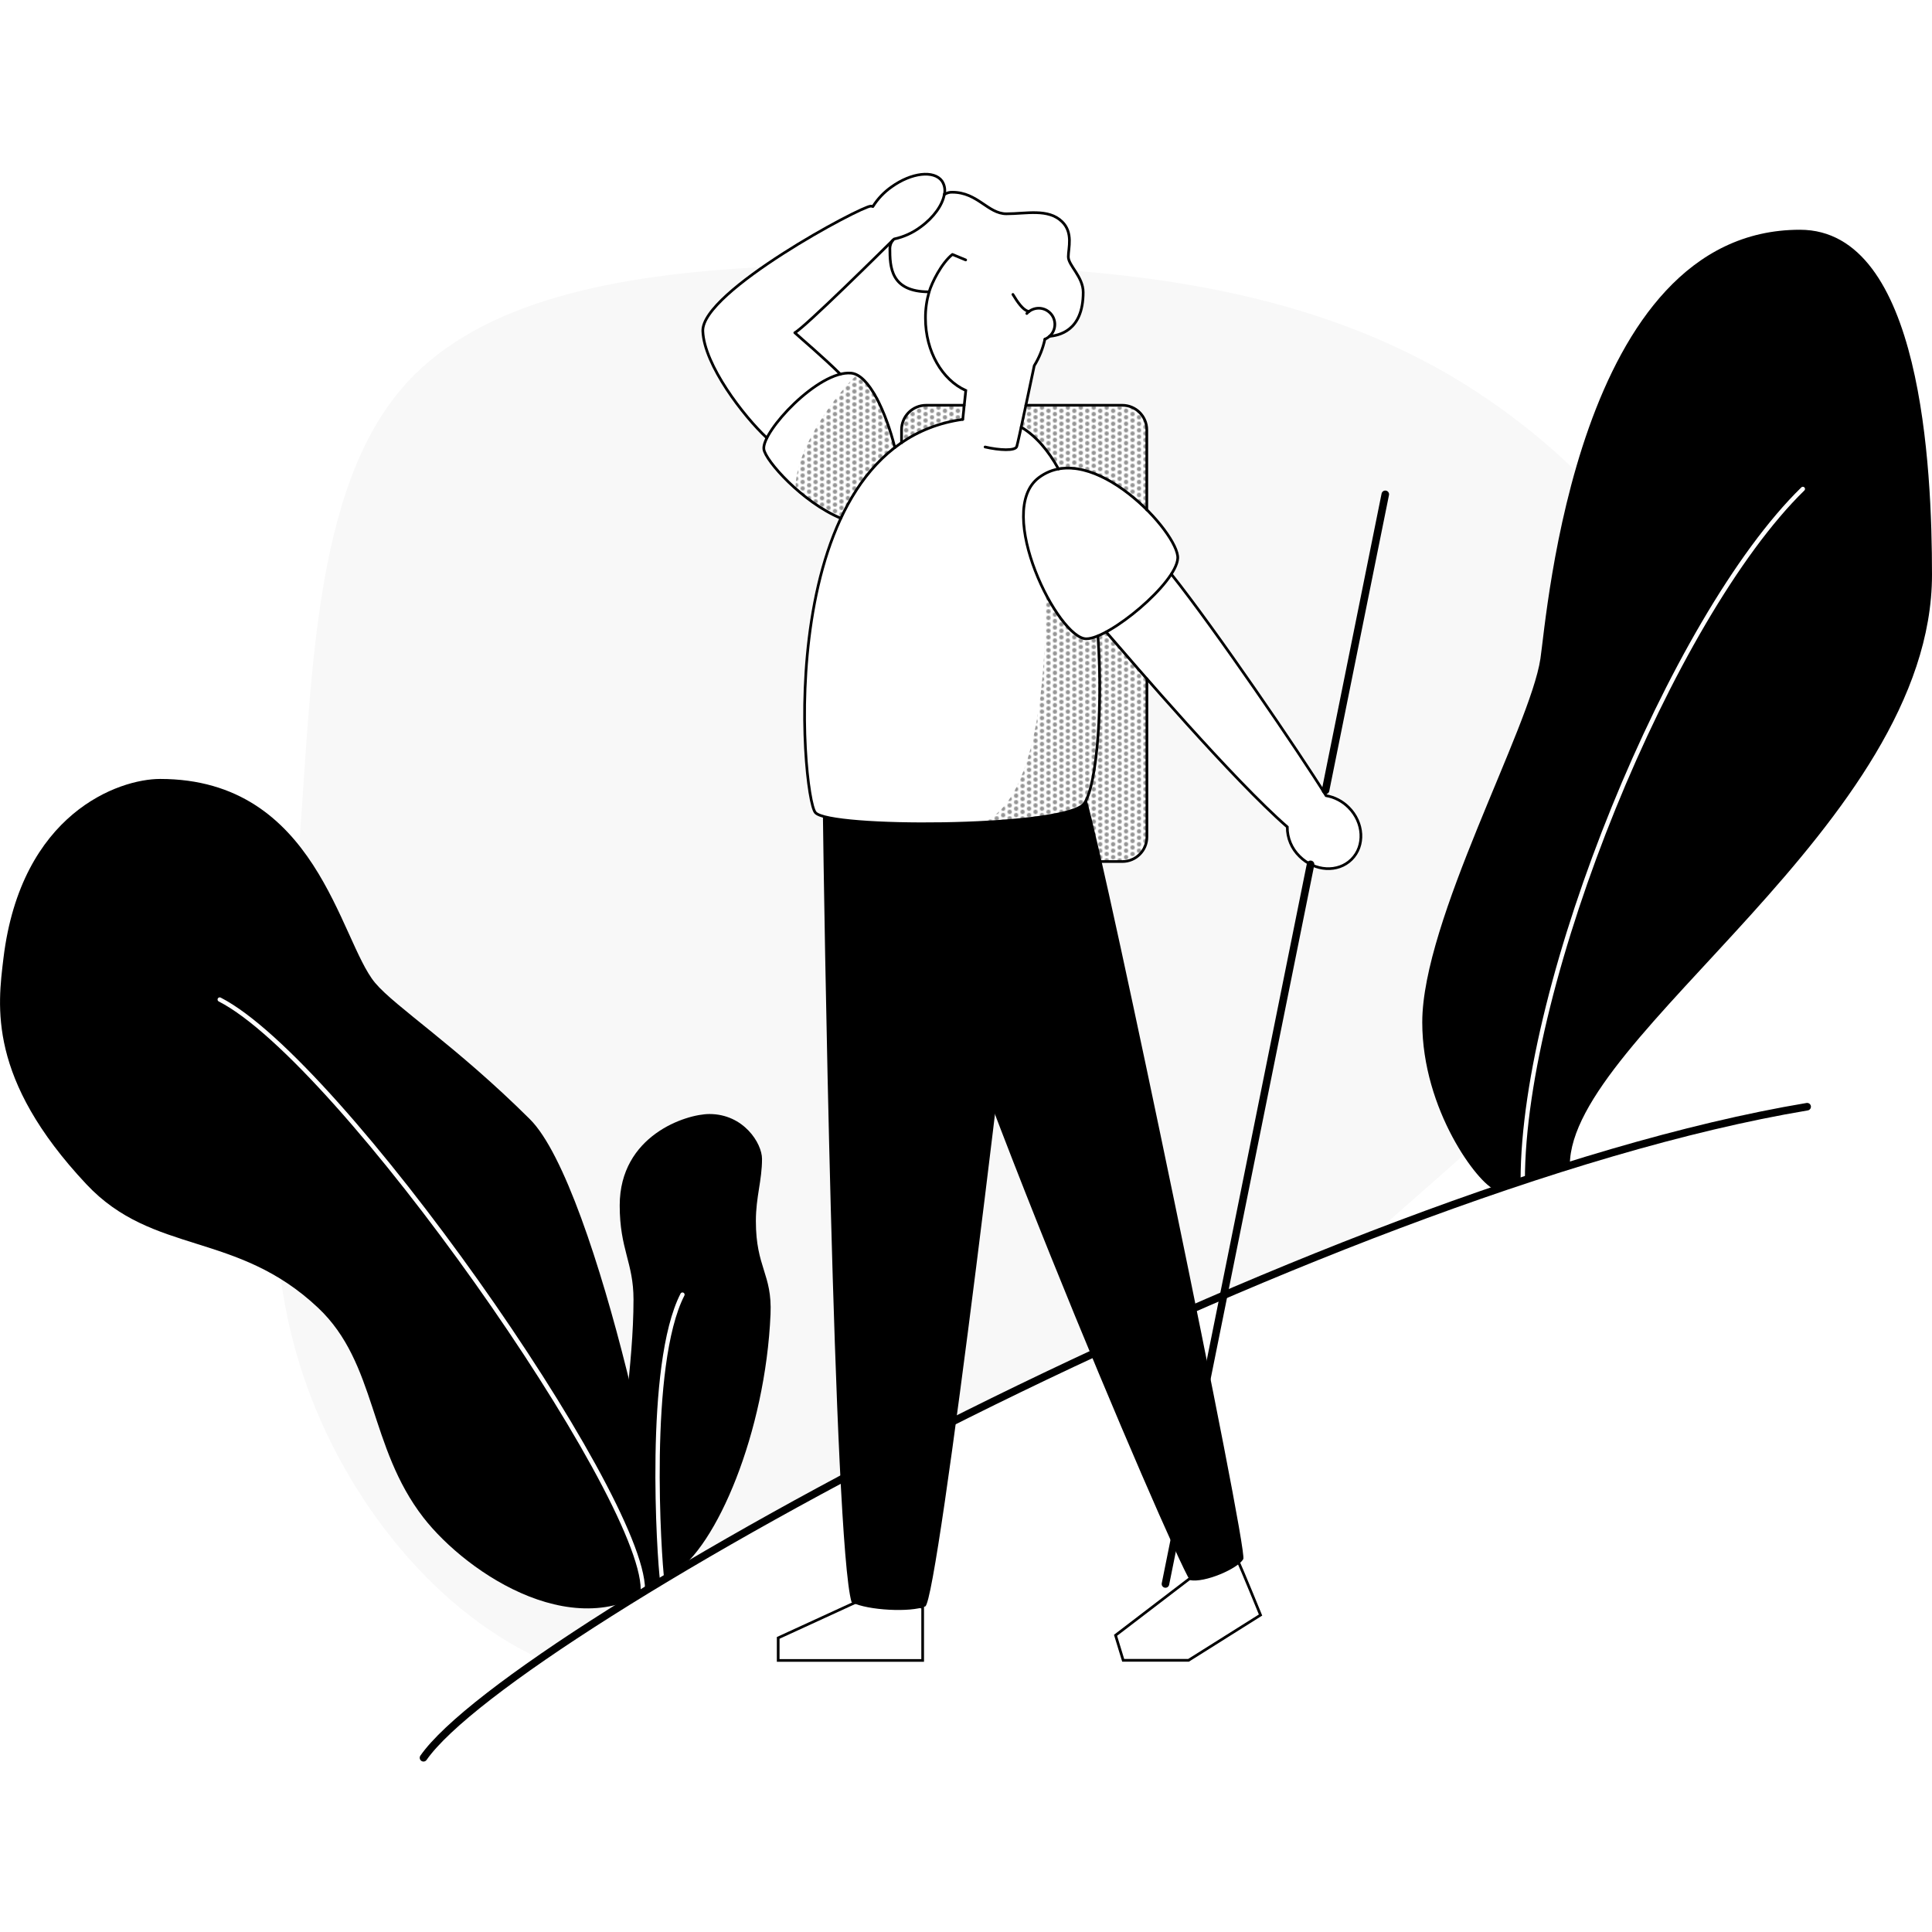 <?xml version="1.0" encoding="utf-8"?>
<!-- Generator: Adobe Illustrator 23.0.2, SVG Export Plug-In . SVG Version: 6.00 Build 0)  -->
<svg version="1.1" id="Calque_1" xmlns="http://www.w3.org/2000/svg" xmlns:xlink="http://www.w3.org/1999/xlink" x="0px" y="0px"
	 viewBox="0 0 1792 1792" style="enable-background:new 0 0 1792 1792;" xml:space="preserve">
<style type="text/css">
	.st0{fill:none;}
	.st1{fill:#949494;}
	.st2{fill:url(#SVGID_1_);}
	.st3{fill:url(#SVGID_2_);}
	.st4{fill:url(#SVGID_3_);}
	.st5{fill:url(#SVGID_4_);}
	.st6{fill:url(#SVGID_5_);}
	.st7{fill:#F8F8F8;}
	.st8{fill:none;stroke:#000000;stroke-width:2.5;stroke-linecap:round;stroke-miterlimit:10;}
	.st9{fill:none;stroke:#FFFFFF;stroke-width:4;stroke-linecap:round;stroke-miterlimit:10;}
	.st10{fill:none;stroke:#000000;stroke-width:7;stroke-linecap:round;stroke-miterlimit:10;}
	.st11{fill:none;stroke:#000000;stroke-width:2.5;stroke-linecap:round;stroke-linejoin:round;}
</style>
<pattern  x="423.8" y="1285.4" width="12" height="12" patternUnits="userSpaceOnUse" id="New_Pattern" viewBox="2 -14 12 12" style="overflow:visible;">
	<g>
		<rect x="2" y="-14" class="st0" width="12" height="12"/>
		<rect x="2" y="-14" class="st0" width="12" height="12"/>
		<rect x="2" y="-14" class="st0" width="12" height="12"/>
		<circle class="st1" cx="14" cy="-5" r="2"/>
		<circle class="st1" cx="8" cy="-2" r="2"/>
		<circle class="st1" cx="2" cy="-5" r="2"/>
		<circle class="st1" cx="14" cy="-11" r="2"/>
		<circle class="st1" cx="8" cy="-8" r="2"/>
		<circle class="st1" cx="2" cy="-11" r="2"/>
		<circle class="st1" cx="8" cy="-14" r="2"/>
	</g>
</pattern>
<g>
	<title>hiker-man-monochrome</title>
	<g id="Layer_2">
		<g id="shadows">
			<pattern  id="SVGID_1_" xlink:href="#New_Pattern" patternTransform="matrix(-1 0 0 -1 -16267.74 -14362.57)">
			</pattern>
			<path class="st2" d="M969.2,549.5c1.2,19,3.8,189.7-58,213.2c69.3,4,92.7-5.5,92.7-5.5l4-15.9l4.9-15.7l4.8-32.1l3.3-52.7
				l-2.4-50.9l-9.8,4l-9.5-4.5l-21.6-23.2L969.2,549.5z"/>
			<pattern  id="SVGID_2_" xlink:href="#New_Pattern" patternTransform="matrix(-1 0 0 -1 -16267.74 -14362.57)">
			</pattern>
			<path class="st3" d="M795.1,347.9c-7.6,4.4-58.2,63.5-57.1,105.4c13.5,10.9,41.9,27.4,41.9,27.4l12-22.3l16.1-24.2l22-19l-5.5-19
				l-11.1-30.4L795.1,347.9z"/>
			<pattern  id="SVGID_3_" xlink:href="#New_Pattern" patternTransform="matrix(-1 0 0 -1 -16267.74 -14362.57)">
			</pattern>
			<polygon class="st4" points="836.7,401.4 836.7,410.3 852.7,401.1 893.7,386.7 894.9,375.3 855.6,376.7 839,385.8 			"/>
			<pattern  id="SVGID_4_" xlink:href="#New_Pattern" patternTransform="matrix(-1 0 0 -1 -16267.74 -14362.57)">
			</pattern>
			<polygon class="st5" points="951.3,377 1045.5,376.4 1057.4,382.9 1064.6,397.8 1063.8,473.8 1037.9,450.8 1006.4,436.5 
				980.8,434.2 972.7,420.5 955.6,400.2 946.9,397.6 			"/>
			<pattern  id="SVGID_5_" xlink:href="#New_Pattern" patternTransform="matrix(-1 0 0 -1 -16267.74 -14362.57)">
			</pattern>
			<polygon class="st6" points="1063.8,629.7 1064.6,704.2 1063.8,778.4 1057.5,793.7 1039.8,800.1 1018.7,798.4 1005.6,744.4 
				1013.3,728.6 1020.8,657.4 1020,590.2 1026,587.5 			"/>
		</g>
		<g id="vector">
			<path class="st7" d="M1339.1,344.8c-103.8-59.1-220.7-83.8-341.7-93.6l7.2,16.5l-1.6,18.2l-5.8,13.4L981,309.7l-11.4,3.8
				l-10.5,26.1l-7.8,37.3l51.4-0.6l49.3,1.4l10.8,11.4l1.7,21.3l-2.3,61.1l13.5,15.5l13,18.8l3.5,12.1l-5.9,14.6l14.7,18.3
				l41.3,57.5l46.4,66.1l32,49.9l9.7,12.7l23.5,13.3l8.1,16.7l-1.6,18.7l-8.8,13.5l-15.6,7.5l-19-1.9l-14-10.8l-9.3-25.8l-52.2-52.3
				l-77.9-86.2l0.8,47.4v73.3l-0.8,32.3l-9.4,11.9l-8.6,3.9L1016,799l-243.4-38.5l-7.2-2.8c-2.8-0.6-5.5-1.6-8-3l0,0l0,0
				c-0.4-0.3-0.7-0.5-1-0.9c-1.1-1.3-2.3-4.8-3.5-10.2l0,0c-2.6-11.9-5.2-33-6.1-59.1l-0.4-3.8l0.1-7.4c-0.2-11.4,0-23.7,0.5-36.4
				l0.2-13.3l1.4-11.1c1.1-13.6,2.8-27.6,5.1-41.5v-0.1v-0.1c2-12.2,4.6-24.5,7.6-36.5V534l0,0c4.6-18.2,10.9-36,18.7-53.1l0,0
				c-8.7-3.7-17-8.3-24.7-13.8l0,0l-0.3-0.2c-1.7-1.2-3.5-2.4-5.1-3.8l-14.6-10.6l-10.6-12.4c-2-2.2-3.9-4.4-5.7-6.4l0,0l0,0
				c-2.7-3.1-5.1-6.5-7.3-10l-3.1-4.5l0.3-1.5c-0.1-0.4-0.2-0.8-0.3-1.2c0-3.5,0.9-6.9,2.6-9.9l0,0l-34.2-41.2l-22.3-39.1l-2.7-19.1
				l4.9-14l22.3-23.7l28.9-21.8c-136.4,6.9-260.7,31-330.4,106.9c-89.4,97.4-88.1,280.9-101.6,448.3c-13.5,167.4-42.2,319,1.3,460.9
				c35.6,116.8,120.3,227.4,223.6,274.8c163.5-113.2,475.3-279.3,773.7-394.1c5.3-4.7,10.7-9.5,16.1-14.3
				c122.3-108.1,285.5-242.9,305.1-390.3C1615.2,592.2,1491,431.6,1339.1,344.8z"/>
			<path class="st8" d="M861.8,270.7c-2.3,8-3.5,16.2-3.4,24.5c0,30.9,15.6,57.2,37.4,67l-2.8,26.8"/>
			<path class="st8" d="M913.7,414.6c13.4,3.1,28.1,3.8,29.4-0.5c1.9-6.8,12.5-57.2,16.2-74.9c4.7-7.6,8-15.9,9.9-24.6"/>
			<path d="M1386.9,1103.6c-15.8-5.4-67.7-74-67.7-155.4c0-94.5,100.1-273.5,109.6-337.3c6.1-40.5,33.4-397.8,240.7-397.8
				c113.1,0,122.5,221.1,122.5,319.9c0,231-335.9,427.7-335.9,547.7C1433.6,1090,1410.5,1097.6,1386.9,1103.6z"/>
			<path class="st9" d="M1412.4,1095c0-185.2,138.2-522.7,259.8-641.5"/>
			<path d="M614.2,1466c-10.6-3.1-39.4-39.8-39.4-87.1c0-45.5,12.8-112,12.8-173.6c0-34.3-12.8-46.4-12.8-87.2
				c0-65,61.6-84.8,83.2-84.8c31.8,0,48.8,27.2,48.8,41.6c0,20.1-5.7,35.3-5.7,57.6c0,43.5,15.2,48.9,13.6,86.4
				c-4.7,109.5-50.2,216.6-90.2,240.8L614.2,1466z"/>
			<path d="M614.2,1466c13-11.2-59.7-365.3-122.7-427.9c-68.6-68.2-124.9-104.2-143.6-126.5c-33-39.6-54-189.1-199.4-189.1
				c-38.4,0-129,31.8-145.3,166.3c-5.3,44.2-15,111.7,76.9,209.6c61.9,66,139.3,43.2,215,114.7c54.5,51.4,46.8,129,97.7,194.6
				C433.5,1460,539.1,1530.6,614.2,1466z"/>
			<path class="st9" d="M596.3,1474.4c0-88.9-280.3-489.9-392.5-547.3"/>
			<path class="st9" d="M614.2,1466c-2.8-21.1-14.6-200,18.8-265.2"/>
			<path class="st10" d="M392.8,1630.4c83.9-119.8,833.2-528.5,1283.4-603.9"/>
			<path class="st8" d="M836.2,410.7v-12c0-12.6,10.2-22.8,22.8-22.8h35.3"/>
			<path class="st8" d="M1063.8,629.7v146.6c0,12.6-10.2,22.8-22.8,22.8h-32.4"/>
			<path class="st8" d="M951.5,375.9h89.4c12.6,0,22.8,10.2,22.8,22.8v74.2"/>
			<path class="st8" d="M855.8,1490.8v49.3h-134v-20.9l83-38.1L855.8,1490.8z"/>
			<path class="st8" d="M1146.4,1443.5c6.8,15.2,22.8,54.5,22.8,54.5l-66.8,42h-60.6l-7.1-23.2l76.1-58.2L1146.4,1443.5z"/>
			<path class="st11" d="M876,180.1c0.9-4.2,0.1-8.6-2.3-12.2c-7.4-10.2-28.3-7.8-46.7,5.4c-7,4.9-12.9,11.1-17.4,18.3
				c-0.6-0.3-1.2-0.4-1.9-0.4c-8.9,0-157.2,79.3-155.8,115.9c1.2,31.4,37.9,79.1,59.4,99.1"/>
			<path class="st11" d="M779.5,347.1c-15.2-15.2-36.9-33.5-42.3-38.5c9.3-4.9,83.7-78.6,92.1-86.9c8.9-1.9,17.2-5.7,24.5-11.1
				c12.4-9,20.5-20.6,22.1-30.4"/>
			<path class="st8" d="M830,415.1c-8.4-33.3-24.1-67.5-40.5-69c-30.4-2.8-83.1,54.3-81,70.5c1.4,10.7,35.8,49.3,71.4,64.1"/>
			<path class="st8" d="M947.2,396.2c13.7,8.2,25.2,21.7,34.6,38.8"/>
			<path class="st8" d="M1018.4,589.9c5.2,76.7-2.8,148-14.5,157.2c-26.6,20.9-234.3,21.8-247.6,6.6
				c-12.8-14.6-42.2-339.5,136.6-364.7"/>
			<path class="st11" d="M939.5,273.1c4.4,7.3,9.1,14,13.9,15.6c0.3,0.1,0.6,0.2,0.9,0.3"/>
			<path class="st11" d="M828,223c-1.6,2-2.5,4.6-2.6,7.2c0,17.3,0.5,40.5,36.4,40.5c2.4-8.3,11.4-26.6,21.6-34.7
				c1.9,0.8,6.6,2.8,12.3,5.1"/>
			<path class="st11" d="M973.3,312c8.1-0.9,31.4-4.3,31.4-40.9c0-14.4-13.8-24.9-13.8-32.9c0-8,4.7-22.4-5.8-32.6
				c-12.8-12.5-33.3-7.3-51.6-7.3c-17.2,0-26.7-20-50.2-20c-2.5-0.1-5,0.6-7.1,1.9"/>
			<path class="st8" d="M952.4,290.8c5.5-6.1,15-6.6,21.1-1c6.1,5.5,6.6,15,1,21.1c-1.5,1.6-3.3,2.9-5.3,3.7"/>
			<line class="st10" x1="1215.6" y1="801.7" x2="1081" y2="1469.2"/>
			<line class="st10" x1="1284.9" y1="458.5" x2="1229.5" y2="733.1"/>
			<path class="st8" d="M1026,586.2c26.6,30.7,117.5,136.8,168,180.8c-0.1,10.3,4,20.1,11.4,27.3c14.1,14.1,35.7,15.3,48.2,2.8
				c12.6-12.5,11.4-34.2-2.7-48.2c-5.7-5.7-12.9-9.5-20.9-10.9c-24.1-38.9-103.2-154.9-143.5-205.4"/>
			<path class="st8" d="M963.7,442.9c49.1-36.5,130,51.7,128.7,74.9s-63.5,74.7-84.8,74.7C981.6,592.7,921.9,474,963.7,442.9z"/>
			<path d="M1007.8,741.3c-0.9,2.2-2.2,4.2-4,5.8c-16.6,13-103.7,18.3-170.1,16.7c31.9,158.4,252.4,674.4,269.9,701.8
				c13.6,2.9,44.8-10.7,49.6-19.5C1157.9,1437.6,1027.1,807.9,1007.8,741.3z"/>
			<path d="M763.3,757.2c0.6,54.6,10,673.8,26.6,729c15.2,7.6,55,9.5,68.3,3.8c12-5.1,82.5-594.6,95.8-730.7
				C891.4,766.5,791.7,765.4,763.3,757.2z"/>
		</g>
	</g>
</g>
</svg>
